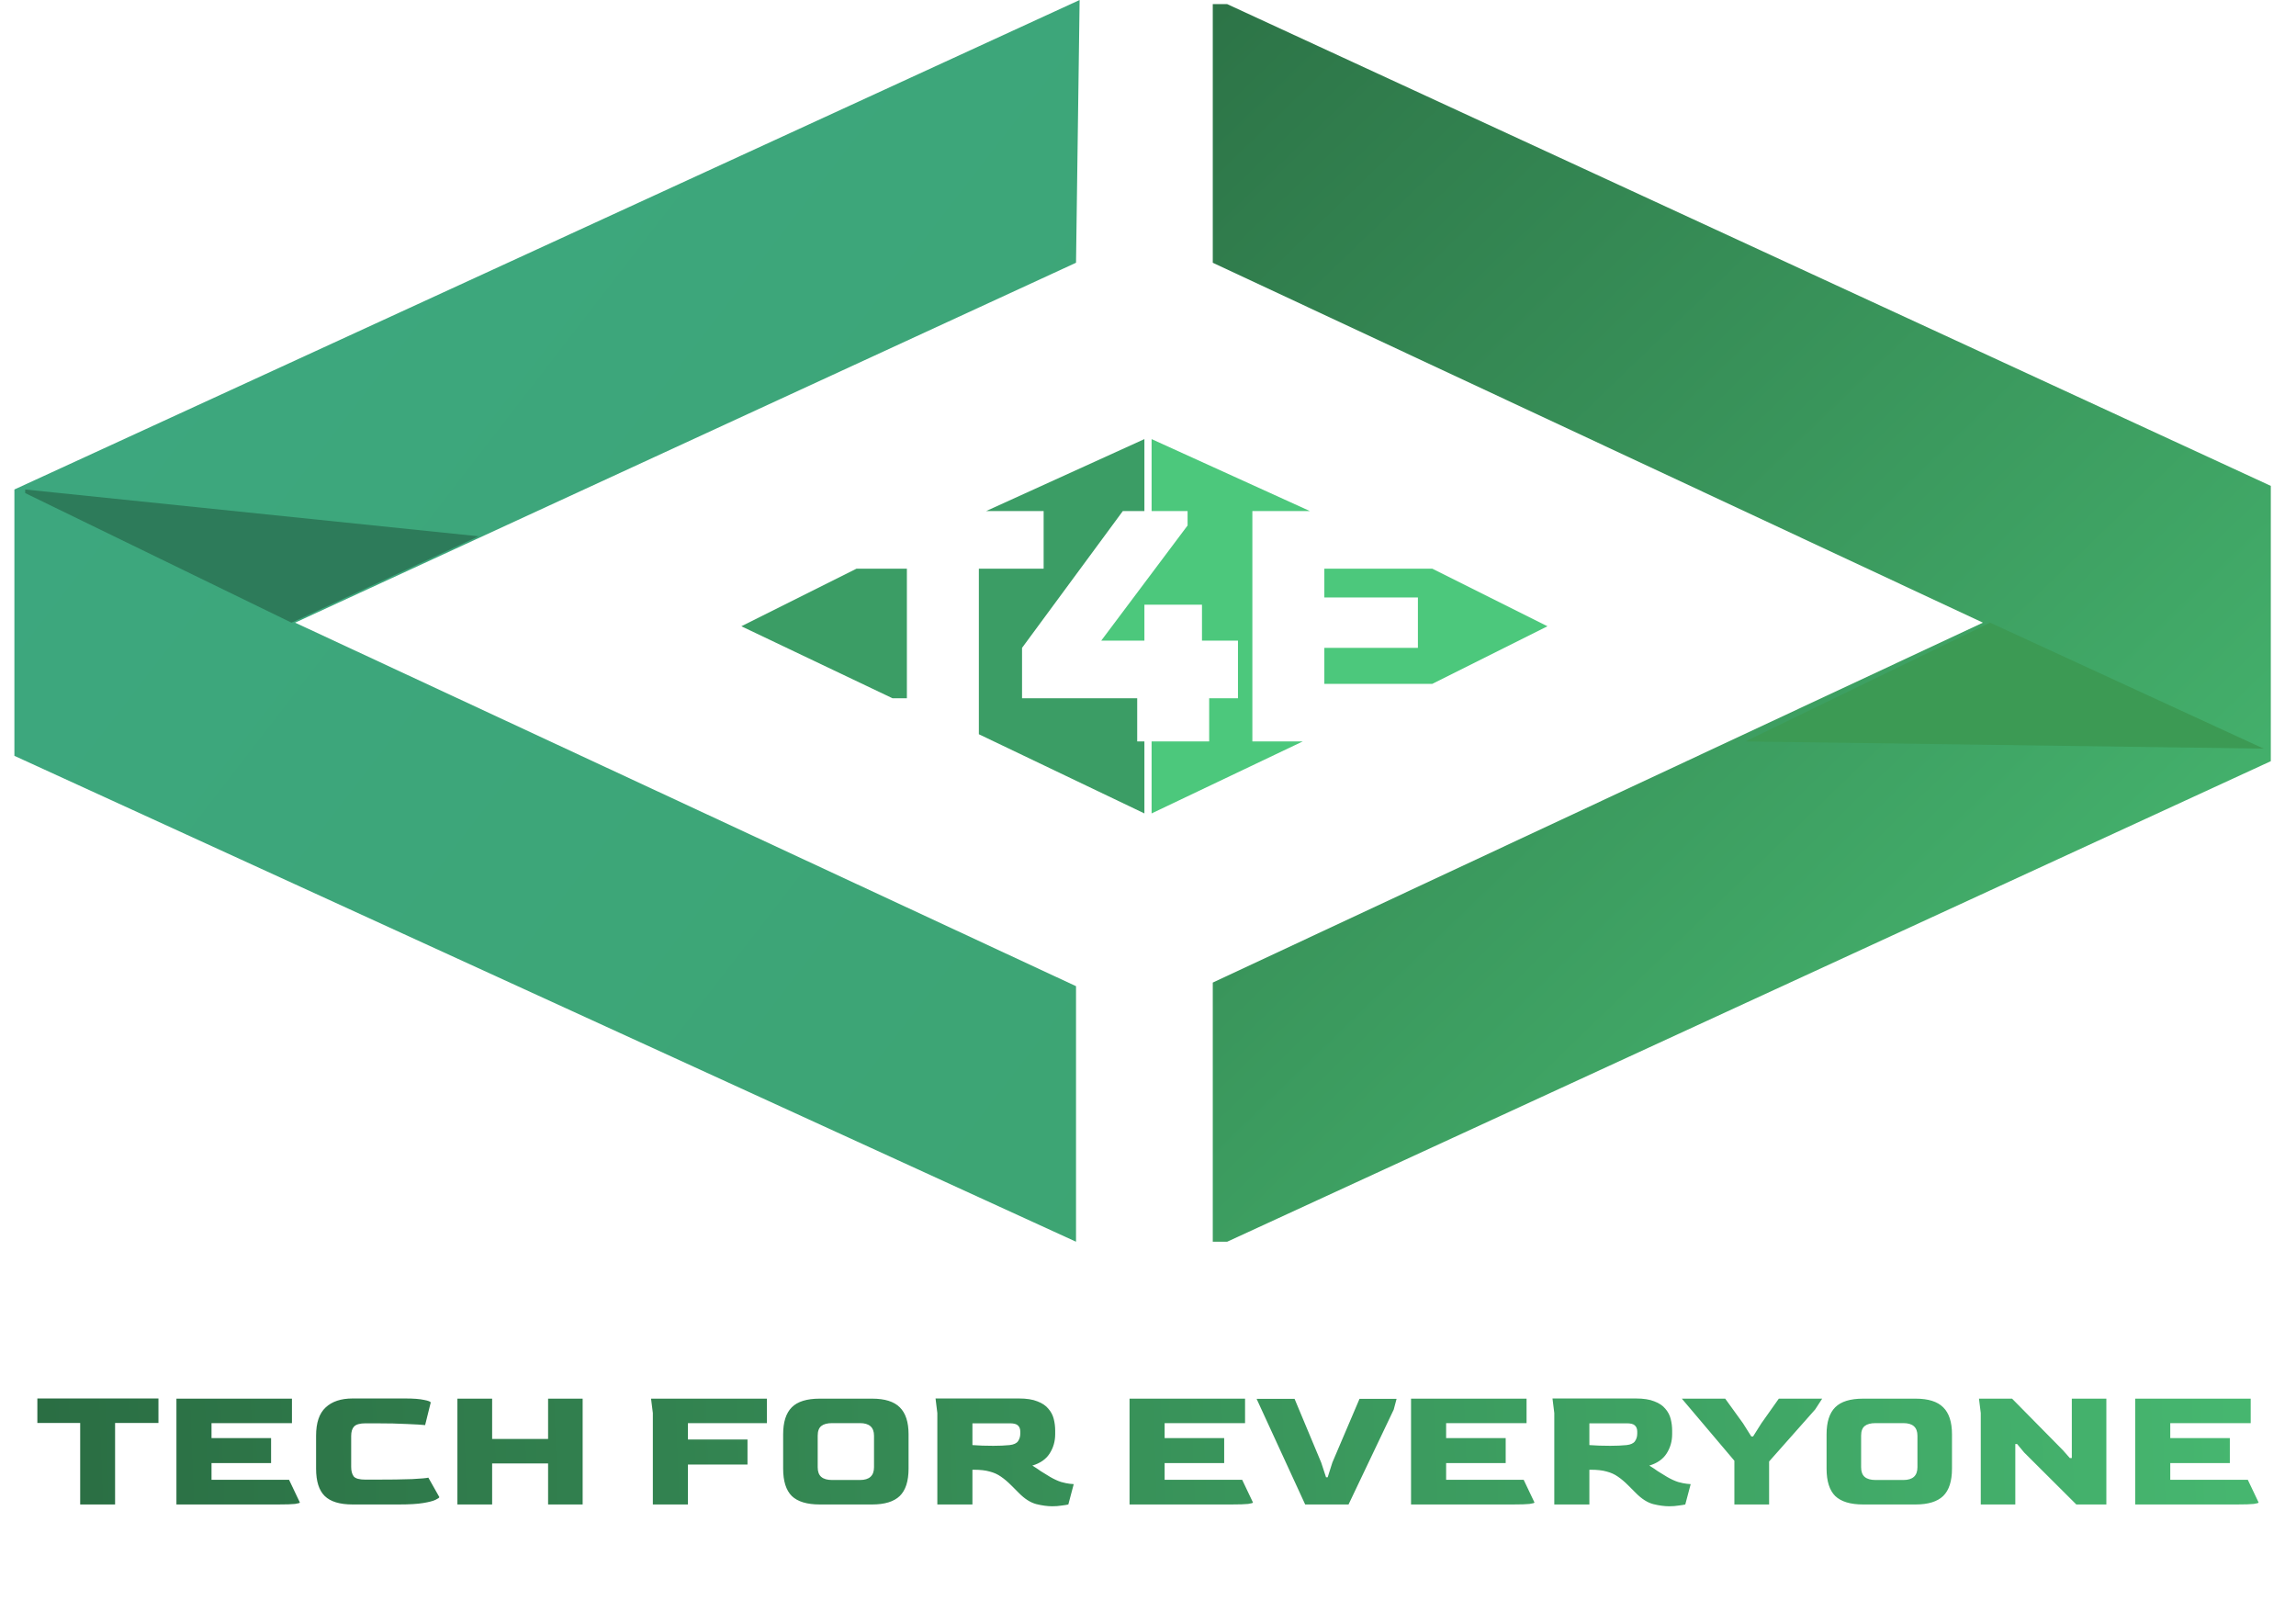 <svg width="319" height="224" viewBox="0 0 319 224" fill="none" xmlns="http://www.w3.org/2000/svg">
<path d="M160 71V61L182 71H174V103H181L160 113V103H168V97H172V89H167V84H159V89H153L165 73V71H160Z" fill="#4CC87C"/>
<path d="M184 83V79H199L215 87L199 95H184V90H197V83H184Z" fill="#4CC87C"/>
<path d="M119 79L103 87L124 97H126V79H119Z" fill="#3B9D65"/>
<path d="M159 61L137 71H145V79H136V102L159 113V103H158V97H142V90L156 71H159V61Z" fill="#3B9D65"/>
<path d="M168.5 172.5H170.5L315.5 105.744V67.5L170.5 0.571H168.5V36.5L275.5 86.5L168.5 136.5V172.5Z" fill="url(#paint0_linear_5_26)"/>
<path d="M314.5 104L276.5 86.5L242.5 103L314.5 104Z" fill="#3C9A54"/>
<path d="M2 68L150 0L149.5 36.5L41 86.5L149.5 137V172.5L2 105V68Z" fill="url(#paint1_linear_5_26)"/>
<path d="M40.5 86.5L3.5 68.5V68L66.5 74.5L40.5 86.5Z" fill="#2D7B5A"/>
<path d="M11.14 209V197.675H5.19V194.275H22.015V197.675H15.99V209H11.14ZM24.513 209V194.3H40.563V197.7H29.388V199.775H37.663V203.25H29.388V205.575H40.163L41.663 208.725C41.663 208.792 41.438 208.858 40.988 208.925C40.538 208.975 39.763 209 38.663 209H24.513ZM48.991 209C47.208 209 45.916 208.608 45.116 207.825C44.316 207.042 43.916 205.775 43.916 204.025V199.45C43.916 197.65 44.358 196.342 45.241 195.525C46.124 194.692 47.374 194.275 48.991 194.275H56.291C57.441 194.275 58.316 194.342 58.916 194.475C59.533 194.592 59.841 194.717 59.841 194.85L59.066 197.975C58.649 197.925 57.833 197.875 56.616 197.825C55.416 197.758 53.899 197.725 52.066 197.725H50.791C50.008 197.725 49.474 197.875 49.191 198.175C48.924 198.458 48.791 198.9 48.791 199.5V203.775C48.791 204.342 48.908 204.783 49.141 205.1C49.391 205.4 49.941 205.55 50.791 205.55H51.816C54.199 205.55 56.016 205.525 57.266 205.475C58.516 205.408 59.266 205.342 59.516 205.275L61.041 207.975C61.041 208.058 60.866 208.183 60.516 208.35C60.183 208.517 59.608 208.667 58.791 208.8C57.991 208.933 56.874 209 55.441 209H48.991ZM63.551 209V194.3H68.376V199.9H76.151V194.3H80.951V209H76.151V203.3H68.376V209H63.551ZM90.705 209V196.3L90.455 194.3H106.555V197.7H95.58V199.975H103.855V203.45H95.58V209H90.705ZM113.884 209C112.117 209 110.825 208.608 110.009 207.825C109.209 207.025 108.809 205.758 108.809 204.025V199.25C108.809 197.55 109.209 196.3 110.009 195.5C110.809 194.7 112.1 194.3 113.884 194.3H121.184C122.934 194.3 124.209 194.7 125.009 195.5C125.825 196.3 126.234 197.55 126.234 199.25V204.025C126.234 205.758 125.825 207.025 125.009 207.825C124.192 208.608 122.917 209 121.184 209H113.884ZM115.609 205.6H119.484C120.784 205.6 121.434 205.008 121.434 203.825V199.45C121.434 198.283 120.784 197.7 119.484 197.7H115.609C114.942 197.7 114.442 197.833 114.109 198.1C113.775 198.367 113.609 198.817 113.609 199.45V203.825C113.609 204.442 113.775 204.892 114.109 205.175C114.442 205.458 114.942 205.6 115.609 205.6ZM146.206 209.25C145.54 209.25 144.798 209.15 143.981 208.95C143.165 208.733 142.356 208.217 141.556 207.4L140.506 206.35C140.006 205.85 139.523 205.442 139.056 205.125C138.606 204.808 138.09 204.575 137.506 204.425C136.923 204.258 136.19 204.175 135.306 204.175H135.106V209H130.231V196.3L129.981 194.275H141.556C142.623 194.275 143.481 194.408 144.131 194.675C144.798 194.925 145.306 195.267 145.656 195.7C146.023 196.117 146.273 196.592 146.406 197.125C146.54 197.658 146.606 198.2 146.606 198.75V199.225C146.606 200.225 146.348 201.125 145.831 201.925C145.331 202.708 144.531 203.267 143.431 203.6C143.848 203.85 144.24 204.108 144.606 204.375C144.99 204.625 145.423 204.892 145.906 205.175C146.456 205.492 146.965 205.725 147.431 205.875C147.915 206.008 148.315 206.092 148.631 206.125C148.948 206.158 149.131 206.175 149.181 206.175L148.431 209C148.231 209.05 147.923 209.1 147.506 209.15C147.106 209.217 146.673 209.25 146.206 209.25ZM138.006 200.85C138.423 200.85 138.823 200.842 139.206 200.825C139.606 200.808 139.965 200.783 140.281 200.75C140.848 200.683 141.231 200.508 141.431 200.225C141.648 199.925 141.756 199.567 141.756 199.15V198.875C141.756 198.508 141.648 198.225 141.431 198.025C141.231 197.825 140.856 197.725 140.306 197.725H135.106V200.75C135.523 200.767 135.981 200.792 136.481 200.825C136.981 200.842 137.49 200.85 138.006 200.85ZM156.935 209V194.3H172.985V197.7H161.81V199.775H170.085V203.25H161.81V205.575H172.585L174.085 208.725C174.085 208.792 173.86 208.858 173.41 208.925C172.96 208.975 172.185 209 171.085 209H156.935ZM181.338 209L174.588 194.325H179.863L183.563 203.175L184.238 205.225H184.463L185.113 203.175L188.888 194.325H194.038L193.638 195.825L187.363 209H181.338ZM196.046 209V194.3H212.096V197.7H200.921V199.775H209.196V203.25H200.921V205.575H211.696L213.196 208.725C213.196 208.792 212.971 208.858 212.521 208.925C212.071 208.975 211.296 209 210.196 209H196.046ZM231.924 209.25C231.258 209.25 230.516 209.15 229.699 208.95C228.883 208.733 228.074 208.217 227.274 207.4L226.224 206.35C225.724 205.85 225.241 205.442 224.774 205.125C224.324 204.808 223.808 204.575 223.224 204.425C222.641 204.258 221.908 204.175 221.024 204.175H220.824V209H215.949V196.3L215.699 194.275H227.274C228.341 194.275 229.199 194.408 229.849 194.675C230.516 194.925 231.024 195.267 231.374 195.7C231.741 196.117 231.991 196.592 232.124 197.125C232.258 197.658 232.324 198.2 232.324 198.75V199.225C232.324 200.225 232.066 201.125 231.549 201.925C231.049 202.708 230.249 203.267 229.149 203.6C229.566 203.85 229.958 204.108 230.324 204.375C230.708 204.625 231.141 204.892 231.624 205.175C232.174 205.492 232.683 205.725 233.149 205.875C233.633 206.008 234.033 206.092 234.349 206.125C234.666 206.158 234.849 206.175 234.899 206.175L234.149 209C233.949 209.05 233.641 209.1 233.224 209.15C232.824 209.217 232.391 209.25 231.924 209.25ZM223.724 200.85C224.141 200.85 224.541 200.842 224.924 200.825C225.324 200.808 225.683 200.783 225.999 200.75C226.566 200.683 226.949 200.508 227.149 200.225C227.366 199.925 227.474 199.567 227.474 199.15V198.875C227.474 198.508 227.366 198.225 227.149 198.025C226.949 197.825 226.574 197.725 226.024 197.725H220.824V200.75C221.241 200.767 221.699 200.792 222.199 200.825C222.699 200.842 223.208 200.85 223.724 200.85ZM240.97 209V202.925L233.67 194.3H239.695L242.17 197.725L243.32 199.55H243.57L244.72 197.725L247.145 194.3H253.17L252.195 195.8L245.795 203.025V209H240.97ZM258.854 209C257.088 209 255.796 208.608 254.979 207.825C254.179 207.025 253.779 205.758 253.779 204.025V199.25C253.779 197.55 254.179 196.3 254.979 195.5C255.779 194.7 257.071 194.3 258.854 194.3H266.154C267.904 194.3 269.179 194.7 269.979 195.5C270.796 196.3 271.204 197.55 271.204 199.25V204.025C271.204 205.758 270.796 207.025 269.979 207.825C269.163 208.608 267.888 209 266.154 209H258.854ZM260.579 205.6H264.454C265.754 205.6 266.404 205.008 266.404 203.825V199.45C266.404 198.283 265.754 197.7 264.454 197.7H260.579C259.913 197.7 259.413 197.833 259.079 198.1C258.746 198.367 258.579 198.817 258.579 199.45V203.825C258.579 204.442 258.746 204.892 259.079 205.175C259.413 205.458 259.913 205.6 260.579 205.6ZM275.202 209V196.3L274.952 194.3H279.552L286.602 201.45L287.577 202.55H287.852V194.3H292.652V209H288.477L281.227 201.775L280.252 200.6H280.002V209H275.202ZM296.656 209V194.3H312.706V197.7H301.531V199.775H309.806V203.25H301.531V205.575H312.306L313.806 208.725C313.806 208.792 313.581 208.858 313.131 208.925C312.681 208.975 311.906 209 310.806 209H296.656Z" fill="url(#paint2_linear_5_26)"/>
<defs>
<linearGradient id="paint0_linear_5_26" x1="377.5" y1="158" x2="168" y2="-59" gradientUnits="userSpaceOnUse">
<stop stop-color="#4ECB7C"/>
<stop offset="1" stop-color="#27653E"/>
</linearGradient>
<linearGradient id="paint1_linear_5_26" x1="283" y1="189.5" x2="2" y2="-27.5" gradientUnits="userSpaceOnUse">
<stop stop-color="#3DA36C"/>
<stop offset="1" stop-color="#3DA882"/>
</linearGradient>
<linearGradient id="paint2_linear_5_26" x1="398.589" y1="174.263" x2="-30.607" y2="190.52" gradientUnits="userSpaceOnUse">
<stop stop-color="#4ECB7C"/>
<stop offset="1" stop-color="#27653E"/>
</linearGradient>
</defs>
</svg>
